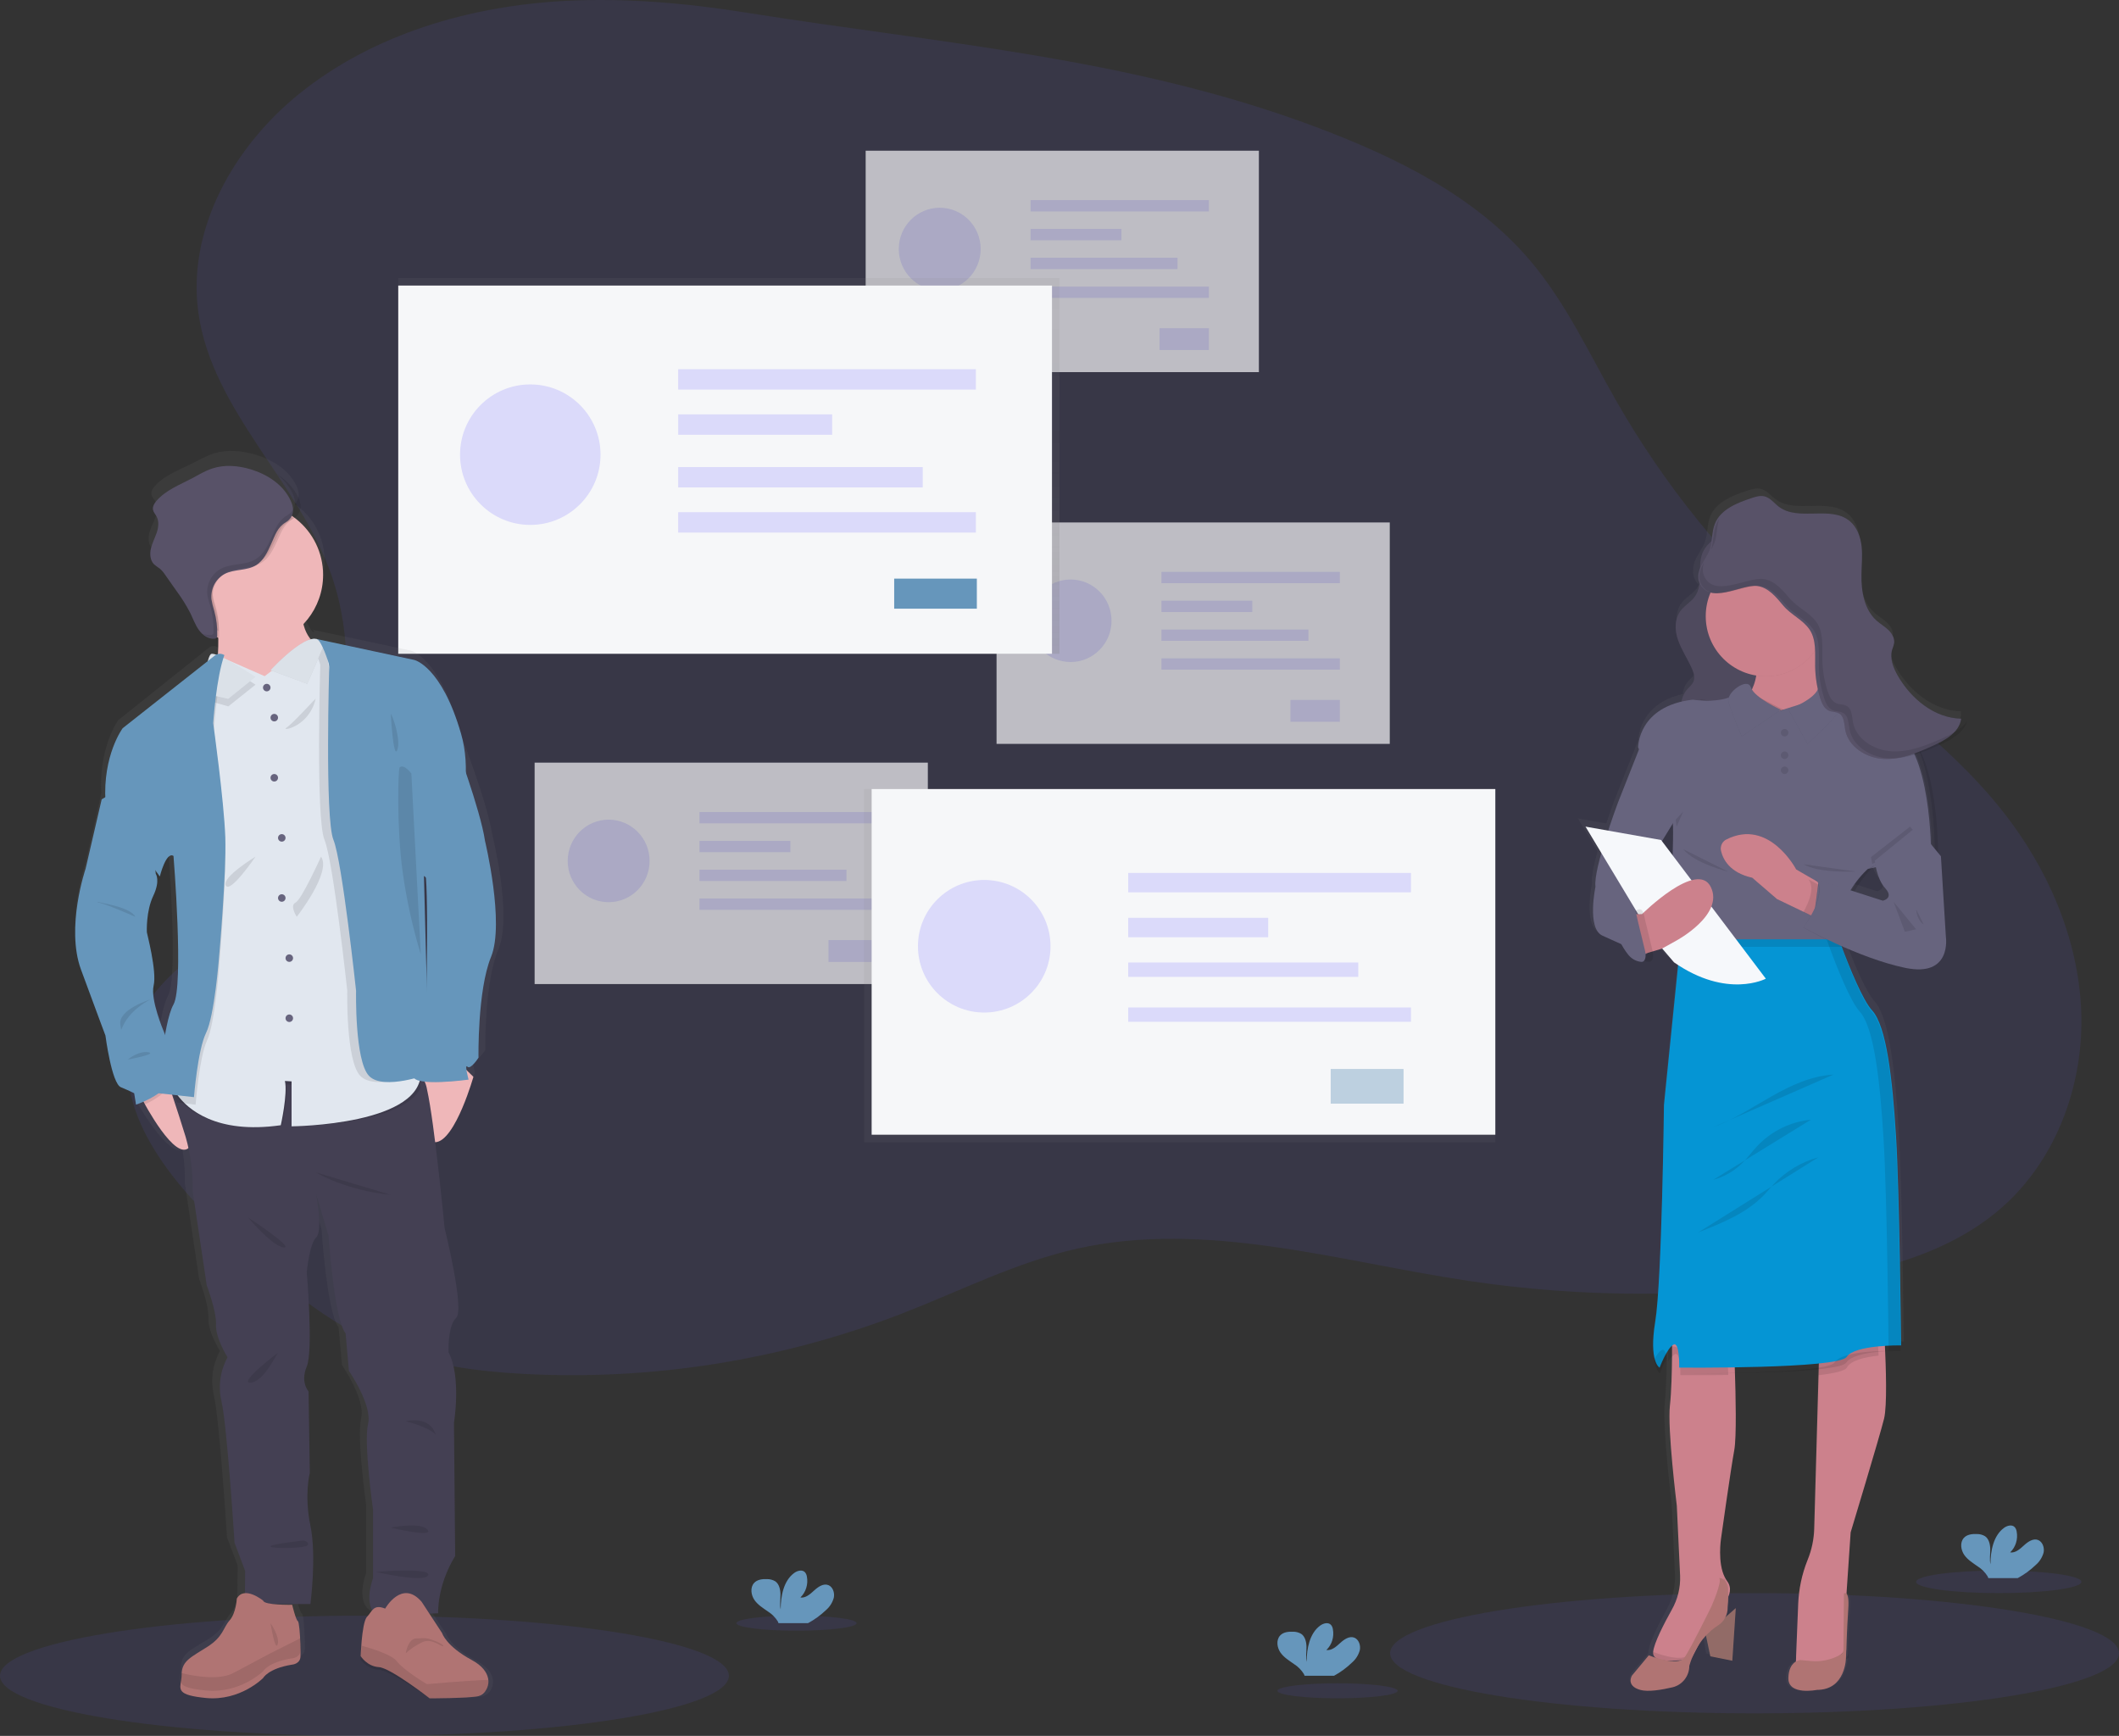 <?xml version="1.0" encoding="utf-8"?>
<svg width="282px" height="231px" viewBox="0 0 282 231" version="1.1" xmlns:xlink="http://www.w3.org/1999/xlink" xmlns="http://www.w3.org/2000/svg">
  <rect x="0" y="0" width="282" height="231" fill="#333333" stroke="none"/>
  <desc>Created with Lunacy</desc>
  <defs>
    <linearGradient x1="0.5" y1="1" x2="0.5" y2="0" id="gradient_1">
      <stop offset="0" stop-color="#808080" stop-opacity="0.251" />
      <stop offset="0.54" stop-color="#808080" stop-opacity="0.122" />
      <stop offset="1" stop-color="#808080" stop-opacity="0.102" />
    </linearGradient>
    <linearGradient x1="569.83" y1="551.49" x2="569.83" y2="380.82" id="gradient_2">
      <stop offset="0" stop-color="#808080" stop-opacity="0.251" />
      <stop offset="0.54" stop-color="#808080" stop-opacity="0.122" />
      <stop offset="1" stop-color="#808080" stop-opacity="0.102" />
    </linearGradient>
    <linearGradient x1="171.5" y1="319.2" x2="171.5" y2="319.02" id="gradient_3">
      <stop offset="0" stop-color="#808080" stop-opacity="0.251" />
      <stop offset="0.54" stop-color="#808080" stop-opacity="0.122" />
      <stop offset="1" stop-color="#808080" stop-opacity="0.102" />
    </linearGradient>
    <linearGradient x1="228.01" y1="853.75" x2="228.01" y2="250.26" id="gradient_4">
      <stop offset="0" stop-color="#808080" stop-opacity="0.251" />
      <stop offset="0.54" stop-color="#808080" stop-opacity="0.122" />
      <stop offset="1" stop-color="#808080" stop-opacity="0.102" />
    </linearGradient>
    <linearGradient x1="944.05" y1="849.94" x2="944.05" y2="268.42" id="gradient_5">
      <stop offset="0" stop-color="#808080" stop-opacity="0.251" />
      <stop offset="0.54" stop-color="#808080" stop-opacity="0.122" />
      <stop offset="1" stop-color="#808080" stop-opacity="0.102" />
    </linearGradient>
  </defs>
  <g id="undraw_analysis_4jis">
    <path d="M48.5 16C75.286 16 97 12.418 97 8C97 3.582 75.286 0 48.5 0C21.714 0 0 3.582 0 8C0 12.418 21.714 16 48.5 16Z" transform="translate(0 215)" id="Oval" fill="#6C63FF" fill-opacity="0.1" fill-rule="evenodd" stroke="none" />
    <path d="M48.5 16C75.286 16 97 12.418 97 8C97 3.582 75.286 0 48.5 0C21.714 0 0 3.582 0 8C0 12.418 21.714 16 48.5 16Z" transform="translate(185 212)" id="Oval" fill="#6C63FF" fill-opacity="0.1" fill-rule="evenodd" stroke="none" />
    <path d="M58.176 0.122C45.501 0.802 32.694 4.515 22.805 12.495C14.128 19.501 7.87 30.515 9.397 41.582C11.199 54.645 22.824 64.148 27.136 76.61C29.911 84.621 29.478 93.461 27.662 101.748C26.494 107.088 24.698 112.433 21.245 116.665C15.026 124.279 3.803 127.953 0.748 137.304C-2.575 147.472 5.798 157.445 13.665 164.677C19.945 170.448 26.522 176.191 34.435 179.354C40.221 181.669 46.501 182.501 52.725 182.832C69.914 183.736 87.098 180.983 103.149 174.755C110.84 171.763 118.279 167.97 126.328 166.166C143.48 162.321 161.129 167.865 178.512 170.462C193.414 172.681 208.558 172.726 223.472 170.594C232.857 169.252 242.553 166.829 249.621 160.497C256.785 154.069 260.367 144.119 259.97 134.478C259.573 124.837 255.518 115.555 249.544 107.986C241.829 98.209 231.187 91.254 221.929 82.922C212.502 74.434 204.483 64.495 198.172 53.48C194.535 47.126 191.441 40.383 186.729 34.789C179.38 26.07 168.722 20.885 158.073 16.88C133.506 7.653 108.024 5.774 82.409 1.697C74.405 0.418 66.285 -0.303 58.176 0.122Z" transform="translate(17 0)" id="Shape" fill="#6C63FF" fill-opacity="0.1" fill-rule="evenodd" stroke="none" />
    <g id="Group" transform="translate(71 20)" opacity="0.7">
      <path d="M0 0L52.33 0L52.33 29.465L0 29.465L0 0Z" transform="translate(0.148 81.486)" id="Rectangle-path" fill="#F6F7F9" fill-rule="evenodd" stroke="none" />
      <g id="Group" transform="translate(4.385 88.91)" opacity="0.2">
        <path d="M5.448 10.979C8.457 10.979 10.896 8.521 10.896 5.489C10.896 2.458 8.457 0 5.448 0C2.439 0 0 2.458 0 5.489C0 8.521 2.439 10.979 5.448 10.979Z" transform="translate(0.167 0.166)" id="Oval" fill="#6C63FF" fill-rule="evenodd" stroke="none" />
      </g>
      <g id="Group" transform="translate(21.923 87.806)" opacity="0.2">
        <path d="M0 0L23.737 0L23.737 1.505L0 1.505L0 0Z" transform="translate(0.167 0.254)" id="Rectangle-path" fill="#6C63FF" fill-rule="evenodd" stroke="none" />
      </g>
      <g id="Group" transform="translate(21.923 91.672)" opacity="0.2">
        <path d="M0 0L12.093 0L12.093 1.505L0 1.505L0 0Z" transform="translate(0.167 0.224)" id="Rectangle-path" fill="#6C63FF" fill-rule="evenodd" stroke="none" />
      </g>
      <g id="Group" transform="translate(21.923 95.537)" opacity="0.2">
        <path d="M0 0L19.558 0L19.558 1.505L0 1.505L0 0Z" transform="translate(0.167 0.193)" id="Rectangle-path" fill="#6C63FF" fill-rule="evenodd" stroke="none" />
      </g>
      <g id="Group" transform="translate(21.923 99.403)" opacity="0.2">
        <path d="M0 0L23.737 0L23.737 1.505L0 1.505L0 0Z" transform="translate(0.167 0.163)" id="Rectangle-path" fill="#6C63FF" fill-rule="evenodd" stroke="none" />
      </g>
      <g id="Group" transform="translate(39.188 104.925)" opacity="0.2">
        <path d="M0 0L6.569 0L6.569 2.908L0 2.908L0 0Z" transform="translate(0.074 0.177)" id="Rectangle-path" fill="#6C63FF" fill-rule="evenodd" stroke="none" />
      </g>
      <path d="M0 0L52.33 0L52.33 29.465L0 29.465L0 0Z" transform="translate(44.205 0.055)" id="Rectangle-path" fill="#F6F7F9" fill-rule="evenodd" stroke="none" />
      <g id="Group" transform="translate(48.505 7.455)" opacity="0.2">
        <path d="M5.448 10.979C8.457 10.979 10.896 8.521 10.896 5.489C10.896 2.458 8.457 0 5.448 0C2.439 0 0 2.458 0 5.489C0 8.521 2.439 10.979 5.448 10.979Z" transform="translate(0.107 0.191)" id="Oval" fill="#6C63FF" fill-rule="evenodd" stroke="none" />
      </g>
      <g id="Group" transform="translate(66.043 6.627)" opacity="0.2">
        <path d="M0 0L23.737 0L23.737 1.505L0 1.505L0 0Z" transform="translate(0.107 0.003)" id="Rectangle-path" fill="#6C63FF" fill-rule="evenodd" stroke="none" />
      </g>
      <g id="Group" transform="translate(66.043 10.216)" opacity="0.2">
        <path d="M0 0L12.093 0L12.093 1.505L0 1.505L0 0Z" transform="translate(0.107 0.249)" id="Rectangle-path" fill="#6C63FF" fill-rule="evenodd" stroke="none" />
      </g>
      <g id="Group" transform="translate(66.043 14.082)" opacity="0.2">
        <path d="M0 0L19.558 0L19.558 1.505L0 1.505L0 0Z" transform="translate(0.107 0.218)" id="Rectangle-path" fill="#6C63FF" fill-rule="evenodd" stroke="none" />
      </g>
      <g id="Group" transform="translate(66.043 17.948)" opacity="0.2">
        <path d="M0 0L23.737 0L23.737 1.505L0 1.505L0 0Z" transform="translate(0.107 0.191)" id="Rectangle-path" fill="#6C63FF" fill-rule="evenodd" stroke="none" />
      </g>
      <g id="Group" transform="translate(83.308 23.47)" opacity="0.2">
        <path d="M0 0L6.569 0L6.569 2.908L0 2.908L0 0Z" transform="translate(0.011 0.202)" id="Rectangle-path" fill="#6C63FF" fill-rule="evenodd" stroke="none" />
      </g>
      <path d="M0 0L52.33 0L52.33 29.465L0 29.465L0 0Z" transform="translate(61.623 49.525)" id="Rectangle-path" fill="#F6F7F9" fill-rule="evenodd" stroke="none" />
      <g id="Group" transform="translate(65.769 56.881)" opacity="0.2">
        <path d="M5.448 10.979C8.457 10.979 10.896 8.521 10.896 5.489C10.896 2.458 8.457 0 5.448 0C2.439 0 0 2.458 0 5.489C0 8.521 2.439 10.979 5.448 10.979Z" transform="translate(0.258 0.237)" id="Oval" fill="#6C63FF" fill-rule="evenodd" stroke="none" />
      </g>
      <g id="Group" transform="translate(83.308 56.052)" opacity="0.2">
        <path d="M0 0L23.737 0L23.737 1.505L0 1.505L0 0Z" transform="translate(0.26 0.05)" id="Rectangle-path" fill="#6C63FF" fill-rule="evenodd" stroke="none" />
      </g>
      <g id="Group" transform="translate(83.308 59.918)" opacity="0.2">
        <path d="M0 0L12.093 0L12.093 1.505L0 1.505L0 0Z" transform="translate(0.26 0.019)" id="Rectangle-path" fill="#6C63FF" fill-rule="evenodd" stroke="none" />
      </g>
      <g id="Group" transform="translate(83.308 63.507)" opacity="0.2">
        <path d="M0 0L19.558 0L19.558 1.505L0 1.505L0 0Z" transform="translate(0.26 0.265)" id="Rectangle-path" fill="#6C63FF" fill-rule="evenodd" stroke="none" />
      </g>
      <g id="Group" transform="translate(83.308 67.373)" opacity="0.2">
        <path d="M0 0L23.737 0L23.737 1.505L0 1.505L0 0Z" transform="translate(0.26 0.235)" id="Rectangle-path" fill="#6C63FF" fill-rule="evenodd" stroke="none" />
      </g>
      <g id="Group" transform="translate(100.572 72.896)" opacity="0.2">
        <path d="M0 0L6.569 0L6.569 2.908L0 2.908L0 0Z" transform="translate(0.164 0.249)" id="Rectangle-path" fill="#6C63FF" fill-rule="evenodd" stroke="none" />
      </g>
    </g>
    <path d="M0 0L88 0L88 50L0 50L0 0Z" transform="translate(53 37)" id="Rectangle-path" fill="url(#gradient_1)" fill-rule="evenodd" stroke="none" />
    <path d="M0 0L87 0L87 49L0 49L0 0Z" transform="translate(53 38)" id="Rectangle-path" fill="#F6F7F9" fill-rule="evenodd" stroke="none" />
    <g id="Group" transform="translate(61 51)" opacity="0.2">
      <path d="M9.347 18.694C14.509 18.694 18.694 14.509 18.694 9.347C18.694 4.185 14.509 0 9.347 0C4.185 0 0 4.185 0 9.347C0 14.509 4.185 18.694 9.347 18.694Z" transform="translate(0.224 0.156)" id="Oval" fill="#6C63FF" fill-rule="evenodd" stroke="none" />
    </g>
    <g id="Group" transform="translate(90 49)" opacity="0.2">
      <path d="M0 0L39.619 0L39.619 2.709L0 2.709L0 0Z" transform="translate(0.254 0.132)" id="Rectangle-path" fill="#6C63FF" fill-rule="evenodd" stroke="none" />
    </g>
    <g id="Group" transform="translate(90 55)" opacity="0.2">
      <path d="M0 0L20.485 0L20.485 2.709L0 2.709L0 0Z" transform="translate(0.258 0.144)" id="Rectangle-path" fill="#6C63FF" fill-rule="evenodd" stroke="none" />
    </g>
    <g id="Group" transform="translate(90 62)" opacity="0.2">
      <path d="M0 0L32.541 0L32.541 2.709L0 2.709L0 0Z" transform="translate(0.253 0.153)" id="Rectangle-path" fill="#6C63FF" fill-rule="evenodd" stroke="none" />
    </g>
    <g id="Group" transform="translate(90 68)" opacity="0.2">
      <path d="M0 0L39.619 0L39.619 2.709L0 2.709L0 0Z" transform="translate(0.254 0.162)" id="Rectangle-path" fill="#6C63FF" fill-rule="evenodd" stroke="none" />
    </g>
    <path d="M0 0L11 0L11 4L0 4L0 0Z" transform="translate(119 77)" id="Rectangle-path" fill="#6696BB" fill-rule="evenodd" stroke="none" />
    <path d="M0 0L84 0L84 47L0 47L0 0Z" transform="translate(115 105)" id="Rectangle-path" fill="url(#gradient_2)" fill-rule="evenodd" stroke="none" />
    <path d="M0 0L83 0L83 46L0 46L0 0Z" transform="translate(116 105)" id="Rectangle-path" fill="#F6F7F9" fill-rule="evenodd" stroke="none" />
    <g id="Group" transform="translate(122 117)" opacity="0.2">
      <path d="M8.82 17.64C13.691 17.64 17.64 13.691 17.64 8.82C17.64 3.949 13.691 0 8.82 0C3.949 0 0 3.949 0 8.82C0 13.691 3.949 17.64 8.82 17.64Z" transform="translate(0.163 0.101)" id="Oval" fill="#6C63FF" fill-rule="evenodd" stroke="none" />
    </g>
    <g id="Group" transform="translate(150 116)" opacity="0.2">
      <path d="M0 0L37.623 0L37.623 2.577L0 2.577L0 0Z" transform="translate(0.149 0.165)" id="Rectangle-path" fill="#6C63FF" fill-rule="evenodd" stroke="none" />
    </g>
    <g id="Group" transform="translate(150 122)" opacity="0.2">
      <path d="M0 0L18.625 0L18.625 2.577L0 2.577L0 0Z" transform="translate(0.145 0.141)" id="Rectangle-path" fill="#6C63FF" fill-rule="evenodd" stroke="none" />
    </g>
    <g id="Group" transform="translate(150 128)" opacity="0.2">
      <path d="M0 0L30.611 0L30.611 1.909L0 1.909L0 0Z" transform="translate(0.147 0.084)" id="Rectangle-path" fill="#6C63FF" fill-rule="evenodd" stroke="none" />
    </g>
    <g id="Group" transform="translate(150 134)" opacity="0.2">
      <path d="M0 0L37.623 0L37.623 1.909L0 1.909L0 0Z" transform="translate(0.149 0.064)" id="Rectangle-path" fill="#6C63FF" fill-rule="evenodd" stroke="none" />
    </g>
    <g id="Group" transform="translate(177.092 142.253)" opacity="0.5">
      <path d="M0 0L9.695 0L9.695 4.614L0 4.614L0 0Z" id="Rectangle-path" fill="#6696BB" fill-opacity="0.79" fill-rule="evenodd" stroke="none" />
    </g>
    <g id="Group" transform="translate(22 79)" opacity="0.1">
      <path d="M0 0.004L0.185 0.044C0.131 0.007 0.065 -0.008 0 0.004Z" transform="translate(0.215 0.226)" id="Shape" fill="url(#gradient_3)" fill-rule="evenodd" stroke="none" />
    </g>
    <path d="M55.469 50.868C54.86 46.787 51.144 37.264 51.144 37.264L51.144 37.264C51.078 36.989 51.006 36.698 50.924 36.417C48.285 27.371 44.636 26.57 44.636 26.57L31.561 23.79C31.669 23.857 31.763 23.945 31.837 24.048L31.63 24.081C31.03 23.375 30.634 22.519 30.483 21.606C30.459 21.471 30.436 21.331 30.42 21.188C32.321 19.34 33.329 16.763 33.186 14.119C33.042 11.475 31.76 9.022 29.67 7.391C29.535 7.284 29.394 7.182 29.251 7.08C29.869 6.428 29.888 5.518 29.427 4.605C28.396 2.467 26.158 1.117 23.854 0.46C22.095 -0.044 20.187 -0.206 18.445 0.344C17.45 0.658 16.546 1.188 15.614 1.653C13.877 2.52 11.964 3.205 10.652 4.627C10.346 4.959 10.068 5.383 10.156 5.82C10.225 6.148 10.481 6.398 10.649 6.69C11.022 7.339 10.925 8.156 10.674 8.862C10.423 9.569 10.043 10.238 9.864 10.953C9.685 11.668 9.756 12.532 10.302 13.049C10.567 13.256 10.843 13.449 11.129 13.626C11.429 13.879 11.691 14.173 11.909 14.498L13.458 16.586C14.182 17.511 14.827 18.495 15.388 19.526C15.771 20.283 16.072 21.094 16.587 21.771C16.739 21.972 16.912 22.156 17.103 22.321C17.053 22.302 17.001 22.285 16.951 22.263C17.412 22.712 18.038 22.951 18.682 22.926L18.759 22.926C18.878 22.924 18.991 22.878 19.076 22.797L19.076 23.072C19.104 24.076 19.101 25.143 19.03 26.144L18.908 26.084C18.542 25.9 18.101 25.946 17.781 26.202L5.737 35.829C5.737 35.829 3.121 39.404 3.485 45.566L1.376 54.813C1.376 54.813 -1.262 62.66 0.767 68.263C2.796 73.866 3.973 77.064 3.973 77.064C3.973 77.064 4.783 83.429 6.002 83.941C7.22 84.452 7.747 84.744 7.747 84.744L7.989 86.265L7.989 86.265C7.989 86.265 8.069 86.411 8.213 86.664C9.1 88.201 12.383 93.631 14.294 93.053C14.532 94.527 14.637 96.019 14.605 97.512L16.491 110.164C16.491 110.164 17.808 113.605 17.728 115.407C17.648 117.208 19.269 119.772 19.269 119.772C18.285 121.568 17.997 123.661 18.459 125.655C19.231 129.019 20.204 144.549 20.204 144.549L21.623 148.311L21.582 152.712C21.465 153.427 21.165 154.1 20.711 154.665C19.796 155.655 19.857 156.799 17.679 158.15C15.501 159.501 14.095 160.009 14.095 161.811C14.093 162.06 14.071 162.308 14.029 162.554C13.825 163.871 13.431 164.581 17.475 164.966C22.222 165.414 25.386 162.323 25.386 162.323C25.386 162.323 26.084 161.06 29.372 160.551C29.372 160.551 30.494 160.491 30.558 159.498C30.58 159.157 30.574 158.502 30.544 157.781C30.492 156.406 30.359 154.805 30.186 154.726C29.968 154.629 29.582 153.246 29.45 152.745L30.365 152.745C30.365 152.745 31.216 146.38 30.365 142.255C29.513 138.129 30.285 135.211 30.285 135.211L30.122 124.324C30.122 124.324 28.973 123.161 29.874 121.043C30.776 118.925 29.874 108.434 29.874 108.434C29.874 108.434 30.202 104.672 31.134 103.791C32.066 102.911 31.181 98.276 31.134 98.034L32.788 103.591C32.788 103.591 33.518 114.639 35.062 116.642L35.509 121.642C35.509 121.642 38.673 126.247 38.064 128.73C37.455 131.214 38.715 140.178 38.715 140.178L38.715 149.346C38.715 149.346 37.292 153.029 39.282 154.349L40.14 154.316C39.847 154.591 39.638 154.973 39.313 155.311C38.932 155.702 38.717 157.187 38.596 158.464C38.494 159.545 38.461 160.474 38.461 160.474C38.461 160.474 39.313 161.825 40.895 161.915C42.477 162.006 47.712 166 47.712 166C47.712 166 52.889 166 54.226 165.725L54.306 165.706C54.735 165.569 55.096 165.274 55.315 164.881C55.585 164.425 55.672 163.885 55.56 163.368C55.392 162.578 54.766 161.717 53.374 160.978C49.904 159.148 49.388 157.438 49.388 157.438L47.114 154.038L47.439 154.038C47.439 154.038 47.238 150.435 49.711 146.391L49.551 128.579C49.551 128.579 50.562 122.454 48.82 119.131C48.82 119.131 48.677 115.608 49.843 114.527C51.009 113.446 48.291 102.518 48.291 102.518C48.291 102.518 47.74 96.654 47.067 91.301L47.067 91.301C49.804 93.892 52.647 84.56 53.132 82.901L53.203 82.901C53.203 82.901 53.19 82.857 53.17 82.78C53.151 82.703 53.203 82.662 53.203 82.662L53.203 82.662C53.203 82.648 52.597 80.503 53.041 80.94C53.484 81.377 54.584 79.741 54.584 79.741C54.584 79.741 54.422 70.812 56.329 66.313C58.237 61.813 55.469 50.868 55.469 50.868ZM47.312 56.548L47.326 56.523C47.602 61.975 47.271 73.607 47.271 73.607C47.271 73.607 46.896 75.098 46.494 76.853L46.204 65.801L46.204 65.801L45.929 55.393L47.312 56.548ZM12.378 52.791C12.378 52.791 13.756 70.004 12.378 72.485C11.984 73.192 11.656 74.449 11.383 75.887C10.928 74.694 9.963 71.891 10.308 70.406C10.754 68.48 9.414 63.438 9.414 63.32C9.414 63.202 9.293 60.517 10.266 58.454C11.239 56.392 10.592 55.511 10.592 55.511C10.592 55.511 11.405 52.15 12.378 52.791Z" transform="translate(10 60)" id="Shape" fill="url(#gradient_4)" stroke="none" />
    <path d="M6.796 8.282C5.678 13.389 1.221 5.664 0.206 3.812L0 3.428L0.483 1.08L3.038 0C3.442 0.219 3.824 0.478 4.18 0.773C5.586 1.903 7.66 4.326 6.796 8.282Z" transform="translate(19 143)" id="Shape" fill="#EFB7B9" fill-rule="evenodd" stroke="none" />
    <path d="M8 1.301L7.969 1.415C7.969 1.449 7.944 1.489 7.93 1.539C7.454 3.128 4.623 12.045 1.89 9.568C-1.1 6.85 0.353 0.609 0.353 0.609L0.381 0.609L6.673 0L7.919 1.213L7.919 1.213L8 1.301Z" transform="translate(55 142)" id="Shape" fill="#EFB7B9" fill-rule="evenodd" stroke="none" />
    <path d="M38.416 46.334L38.575 64.068C36.115 68.096 36.313 71.683 36.313 71.683L28.204 72C26.224 70.687 27.645 67.02 27.645 67.02L27.645 57.891C27.645 57.891 26.378 48.968 26.982 46.485C27.586 44.002 24.437 39.431 24.437 39.431L23.995 34.451C22.457 32.459 21.73 21.456 21.73 21.456L20.078 15.938C20.12 16.178 20.978 20.816 20.078 21.669C19.177 22.521 18.825 26.293 18.825 26.293C18.825 26.293 19.714 36.735 18.825 38.846C17.936 40.956 19.065 42.157 19.065 42.157L19.23 52.996C19.23 52.996 18.461 55.907 19.309 60.012C20.156 64.118 19.309 70.455 19.309 70.455L10.584 70.455L10.623 66.041L9.211 62.294C9.211 62.294 8.241 46.83 7.475 43.484C7.014 41.499 7.3 39.416 8.28 37.624C8.28 37.624 6.666 35.072 6.748 33.278C6.829 31.485 5.514 28.058 5.514 28.058L3.635 15.464C3.688 13.041 3.375 10.623 2.707 8.291C1.613 4.704 0 0 0 0L1.823 0.16L11.029 0.968C11.029 0.968 33.399 -0.516 34.409 0.717C34.621 1.12 34.765 1.554 34.834 2.003C35.838 6.459 37.166 20.408 37.166 20.408C37.166 20.408 39.873 31.289 38.71 32.365C37.546 33.441 37.692 36.948 37.692 36.948C39.425 40.236 38.416 46.334 38.416 46.334Z" transform="translate(22 143)" id="Shape" fill="#444053" fill-rule="evenodd" stroke="none" />
    <path d="M15.988 8.467C15.925 9.46 14.846 9.522 14.846 9.522C11.688 10.032 11.019 11.298 11.019 11.298C11.019 11.298 7.978 14.394 3.422 13.958C-0.461 13.575 -0.086 12.847 0.113 11.543C0.153 11.297 0.174 11.048 0.176 10.799C0.176 8.994 1.525 8.48 3.627 7.128C5.73 5.776 5.673 4.63 6.55 3.639C7.427 2.648 7.516 0.724 7.516 0.724C8.509 -1.053 11.025 1.001 11.025 1.001C11.141 1.631 14.884 1.556 14.884 1.556C14.884 1.556 15.38 3.603 15.634 3.722C15.801 3.802 15.928 5.407 15.979 6.776C16.004 7.47 16.006 8.128 15.988 8.467Z" transform="translate(24 212)" id="Shape" fill="#B07473" fill-rule="evenodd" stroke="none" />
    <path d="M15.988 1.665C15.926 2.623 14.846 2.682 14.846 2.682C11.689 3.175 11.02 4.395 11.02 4.395C11.02 4.395 7.978 7.38 3.422 6.959C-0.461 6.59 -0.086 5.889 0.113 4.631C1.849 5.059 5.168 5.653 7.106 4.609C9.805 3.159 11.729 2.144 11.729 2.144L15.975 0C16.004 0.704 16.007 1.338 15.988 1.665Z" transform="translate(24 218)" id="Shape" fill="#000000" fill-opacity="0.1" fill-rule="evenodd" stroke="none" />
    <path d="M16.712 12.857C16.498 13.258 16.139 13.56 15.709 13.7C15.684 13.709 15.658 13.715 15.631 13.719C14.303 14 9.173 14 9.173 14C9.173 14 3.974 9.941 2.414 9.848C0.855 9.756 0 8.388 0 8.388C0 8.388 0.031 7.445 0.131 6.35C0.253 5.056 0.468 3.543 0.844 3.156C1.54 2.426 1.679 1.424 3.258 2.061C3.258 2.061 5.486 -1.9 8.115 1.16L10.833 5.317C10.833 5.317 11.345 7.049 14.787 8.905C16.166 9.649 16.787 10.525 16.951 11.325C17.064 11.848 16.979 12.395 16.712 12.857Z" transform="translate(48 212)" id="Shape" fill="#B07473" fill-rule="evenodd" stroke="none" />
    <path d="M16.711 5.955C16.405 6.193 16.062 6.45 15.709 6.725C15.683 6.734 15.657 6.74 15.63 6.743C14.302 7 9.173 7 9.173 7C9.173 7 3.974 3.285 2.414 3.201C0.855 3.116 0 1.865 0 1.865C0 1.865 0.031 1.002 0.131 0C1.727 0.442 4.149 1.22 4.798 2.055C5.792 3.339 8.814 5.114 8.814 5.114C8.814 5.114 14.447 4.616 16.951 4.547C17.065 5.027 16.979 5.53 16.711 5.955Z" transform="translate(48 219)" id="Shape" fill="#000000" fill-opacity="0.1" fill-rule="evenodd" stroke="none" />
    <path d="M15 9.283L7.591 17C7.591 17 -1.384 16.348 0.184 13.734C0.981 12.406 1.107 9.625 1.037 7.198C0.97 4.861 0.726 2.872 0.726 2.872C0.726 2.872 13.313 -3.303 12.349 2.456C12.144 3.541 12.132 4.654 12.312 5.743C12.86 8.653 15 9.283 15 9.283Z" transform="translate(28 77)" id="Shape" fill="#EFB7B9" fill-rule="evenodd" stroke="none" />
    <path d="M11.946 2.324C11.735 3.352 11.723 4.404 11.909 5.436C10.122 7.079 7.683 8.003 5.139 8C3.379 8 1.497 6.704 0.083 5.939C0.014 3.727 0 2.718 0 2.718C0 2.718 12.937 -3.126 11.946 2.324Z" transform="translate(29 77)" id="Shape" fill="#000000" fill-opacity="0.1" fill-rule="evenodd" stroke="none" />
    <path d="M19 9.496C19.002 13.929 15.937 17.773 11.616 18.761C7.294 19.748 2.865 17.615 0.941 13.621C-0.982 9.628 0.112 4.835 3.578 2.072C7.044 -0.692 11.961 -0.69 15.425 2.074C17.684 3.876 18.999 6.608 19 9.496Z" transform="translate(24 67)" id="Shape" fill="#EFB7B9" fill-rule="evenodd" stroke="none" />
    <path d="M33 1.713C30.706 6.787 15.949 6.892 15.949 6.892L15.949 1.362L15.055 1.308C15.441 2.891 14.503 6.754 14.503 6.754C2.84 8.293 0 2.114 0 2.114L0.403 0L9.49 0.752C9.49 0.752 31.573 -0.628 32.569 0.518C32.783 0.892 32.928 1.296 33 1.713L33 1.713Z" transform="translate(23 143)" id="Shape" fill="#000000" fill-opacity="0.1" fill-rule="evenodd" stroke="none" />
    <path d="M15.803 64.886L15.803 58.903L14.917 58.847C15.3 60.559 14.37 64.737 14.37 64.737C5.675 65.98 1.925 62.517 0.604 60.714C0.368 60.404 0.166 60.069 0 59.716L3.525 39.578L4.346 9.942L5.618 4.744L5.913 2.247L5.913 2.219L5.943 2.233L6.84 2.624L12.223 4.982L18.369 0.302L18.459 0.233L18.762 0L19.268 0.413L20.524 1.434L24.555 27.827C24.555 27.827 31.546 48.15 32.842 56.353C32.894 56.681 32.938 56.986 32.971 57.272C33.821 64.748 15.803 64.886 15.803 64.886Z" transform="translate(23 85)" id="Shape" fill="#E1E7EF" fill-rule="evenodd" stroke="none" />
    <path d="M0.5 1C0.776 1 1 0.776 1 0.5C1 0.224 0.776 0 0.5 0C0.224 0 0 0.224 0 0.5C0 0.776 0.224 1 0.5 1Z" transform="translate(35 91)" id="Oval" fill="#67647E" fill-rule="evenodd" stroke="none" />
    <path d="M0.5 1C0.776 1 1 0.776 1 0.5C1 0.224 0.776 0 0.5 0C0.224 0 0 0.224 0 0.5C0 0.776 0.224 1 0.5 1Z" transform="translate(36 95)" id="Oval" fill="#67647E" fill-rule="evenodd" stroke="none" />
    <path d="M0.5 1C0.776 1 1 0.776 1 0.5C1 0.224 0.776 0 0.5 0C0.224 0 0 0.224 0 0.5C0 0.776 0.224 1 0.5 1Z" transform="translate(36 103)" id="Oval" fill="#67647E" fill-rule="evenodd" stroke="none" />
    <path d="M0.5 1C0.776 1 1 0.776 1 0.5C1 0.224 0.776 0 0.5 0C0.224 0 0 0.224 0 0.5C0 0.776 0.224 1 0.5 1Z" transform="translate(37 111)" id="Oval" fill="#67647E" fill-rule="evenodd" stroke="none" />
    <path d="M0.5 1C0.776 1 1 0.776 1 0.5C1 0.224 0.776 0 0.5 0C0.224 0 0 0.224 0 0.5C0 0.776 0.224 1 0.5 1Z" transform="translate(37 119)" id="Oval" fill="#67647E" fill-rule="evenodd" stroke="none" />
    <path d="M0.5 1C0.776 1 1 0.776 1 0.5C1 0.224 0.776 0 0.5 0C0.224 0 0 0.224 0 0.5C0 0.776 0.224 1 0.5 1Z" transform="translate(38 127)" id="Oval" fill="#67647E" fill-rule="evenodd" stroke="none" />
    <path d="M0.5 1C0.776 1 1 0.776 1 0.5C1 0.224 0.776 0 0.5 0C0.224 0 0 0.224 0 0.5C0 0.776 0.224 1 0.5 1Z" transform="translate(38 135)" id="Oval" fill="#67647E" fill-rule="evenodd" stroke="none" />
    <path d="M6.182 40.465C6.182 40.465 5.609 48.196 4.559 50.443C3.509 52.69 3.033 59 3.033 59L0.598 58.722C0.364 58.411 0.164 58.076 0 57.721L3.488 37.534L4.299 7.825L5.557 2.614L5.849 0.111C5.859 0.104 5.87 0.099 5.882 0.097C6.159 -0.037 6.481 -0.032 6.753 0.111L6.872 0.172C6.837 0.275 6.802 0.381 6.769 0.489C5.817 3.562 5.46 9.23 5.46 9.23C5.46 9.23 6.829 19.594 6.983 24.416C7.137 29.239 6.182 40.465 6.182 40.465Z" transform="translate(23 88)" id="Shape" fill="#000000" fill-opacity="0.1" fill-rule="evenodd" stroke="none" />
    <path d="M4 0.811C3.976 0.876 3.948 0.938 3.916 0.999C3.053 2.657 0.863 3.712 0.197 4L0 3.597L0.462 1.133L2.908 0C3.294 0.23 3.66 0.501 4 0.811L4 0.811Z" transform="translate(19 143)" id="Shape" fill="#000000" fill-opacity="0.1" fill-rule="evenodd" stroke="none" />
    <path d="M5.875 0L3.533 1.367L1.393 10.598C1.393 10.598 -1.279 18.431 0.778 24.025C2.836 29.618 4.034 32.808 4.034 32.808C4.034 32.808 4.856 39.17 6.088 39.682C7.32 40.194 7.858 40.481 7.858 40.481L8.103 42C8.103 42 11.449 40.894 12.633 38.957C13.816 37.021 11.762 32.177 11.762 32.177C11.762 32.177 9.995 28.061 10.447 26.144C10.9 24.227 9.542 19.189 9.542 19.07C9.542 18.952 9.42 16.271 10.396 14.213C11.372 12.155 10.726 11.278 10.726 11.278L10.109 5.402L5.875 0Z" transform="translate(10 105)" id="Shape" fill="#6696BB" fill-rule="evenodd" stroke="none" />
    <path d="M15 57.9C15 57.9 8.895 60.179 6.953 58.177C5.01 56.175 5.215 46.84 5.215 46.84C5.215 46.84 3.356 29.583 2.18 26.749C1.005 23.915 1.621 3.459 1.621 3.459C1.621 3.459 0.826 0.818 0.146 0.119C0.103 0.073 0.054 0.033 0 0L0.238 0.05L1.078 0.229L2.362 1.247L6.488 27.554C6.488 27.554 13.643 47.81 14.969 55.987L15 57.9Z" transform="translate(41 85)" id="Shape" fill="#000000" fill-opacity="0.1" fill-rule="evenodd" stroke="none" />
    <path d="M7 1.666L6.936 1.666C6.234 1.767 0.023 2.607 0 1.162C0 0.994 0.009 0.826 0.026 0.66L5.779 0L6.918 1.314L6.918 1.314C6.939 1.4 6.956 1.474 6.972 1.531L7 1.666Z" transform="translate(55 142)" id="Shape" fill="#000000" fill-opacity="0.1" fill-rule="evenodd" stroke="none" />
    <path d="M1.111 0L5.402 2.302C5.402 2.302 8.961 11.818 9.545 15.901C9.545 15.901 12.186 26.833 10.352 31.328C8.517 35.823 8.681 44.75 8.681 44.75C8.681 44.75 7.632 46.389 7.204 45.949C6.777 45.509 7.36 47.669 7.36 47.669C7.36 47.669 0.035 48.672 0.001 47.187C-0.034 45.703 1.682 38.623 1.682 38.623C1.682 38.623 2.147 21.778 1.485 19.139C0.824 16.499 1.111 0 1.111 0Z" transform="translate(55 96)" id="Shape" fill="#6696BB" fill-rule="evenodd" stroke="none" />
    <path d="M3.721 0C3.721 0 1.141 5.735 0.324 6.114C-0.492 6.492 0.491 8 0.491 8C0.491 8 5.172 2.038 3.721 0Z" transform="translate(39 114)" id="Shape" fill="#000000" fill-opacity="0.1" fill-rule="evenodd" stroke="none" />
    <path d="M4 0.004C4.028 -0.128 0.939 3.322 0.115 3.836C-0.708 4.35 3.119 3.808 4 0.004Z" transform="translate(38 93)" id="Shape" fill="#000000" fill-opacity="0.1" fill-rule="evenodd" stroke="none" />
    <path d="M4 0C4 0 -0.542 2.757 0.054 3.844C0.649 4.93 4 0 4 0Z" transform="translate(30 114)" id="Shape" fill="#000000" fill-opacity="0.1" fill-rule="evenodd" stroke="none" />
    <path d="M0 0C0 0 3.907 2.396 10 3L0 0Z" transform="translate(42 156)" id="Shape" fill="#000000" fill-opacity="0.1" fill-rule="evenodd" stroke="none" />
    <path d="M0 0C0 0 3.276 3.893 4.77 3.998C6.264 4.103 0 0 0 0Z" transform="translate(33 162)" id="Shape" fill="#000000" fill-opacity="0.1" fill-rule="evenodd" stroke="none" />
    <path d="M4 0C3.852 0.076 2.121 3.882 0.354 3.998C-1.412 4.114 4 0 4 0Z" transform="translate(33 180)" id="Shape" fill="#000000" fill-opacity="0.1" fill-rule="evenodd" stroke="none" />
    <path d="M0 0.125C0 0.125 3.273 -0.724 4 2C4 2 3.781 1.148 0 0.125Z" transform="translate(54 189)" id="Shape" fill="#000000" fill-opacity="0.1" fill-rule="evenodd" stroke="none" />
    <path d="M0 0.284C0 0.284 4.05 -0.52 4.912 0.578C5.774 1.676 0 0.284 0 0.284Z" transform="translate(52 203)" id="Shape" fill="#000000" fill-opacity="0.1" fill-rule="evenodd" stroke="none" />
    <path d="M4.328 1.75445e-14C4.328 0.022 -0.173 0.491 0.005 0.802C0.184 1.114 4.804 1.069 4.968 0.579C5.032 0.456 4.999 0.323 4.878 0.214C4.757 0.104 4.558 0.027 4.328 0L4.328 1.75445e-14Z" transform="translate(36 205)" id="Shape" fill="#000000" fill-opacity="0.1" fill-rule="evenodd" stroke="none" />
    <path d="M0 0.177C0 0.177 7.447 -0.437 6.979 0.622C6.511 1.681 0 0.177 0 0.177Z" transform="translate(50 209)" id="Shape" fill="#000000" fill-opacity="0.1" fill-rule="evenodd" stroke="none" />
    <path d="M0 0C0.038 0.104 4.408 0.666 5 2C5 2 0.705 0.104 0.038 0.104" transform="translate(13 120)" id="Shape" fill="#000000" fill-opacity="0.1" fill-rule="evenodd" stroke="none" />
    <path d="M4 0C4 0 -0.287 1.325 0.015 3.333C0.318 5.342 -0.418 2.396 4 0Z" transform="translate(16 133)" id="Shape" fill="#000000" fill-opacity="0.1" fill-rule="evenodd" stroke="none" />
    <path d="M0 1C0 1 1.4 -0.192 2.732 0.027C4.064 0.246 0 1 0 1Z" transform="translate(17 140)" id="Shape" fill="#000000" fill-opacity="0.1" fill-rule="evenodd" stroke="none" />
    <path d="M14.989 1.97C14.851 2.099 14.697 2.211 14.53 2.303C13.393 2.943 13.089 3.916 12.544 5.064C12.046 6.104 11.496 7.214 10.486 7.794C9.187 8.555 7.472 8.275 6.12 8.942C4.894 9.566 4.179 10.85 4.311 12.189C4.399 12.694 4.528 13.191 4.698 13.675C5.003 14.724 5.142 15.811 5.11 16.901C5.114 16.934 5.114 16.967 5.11 17C1.949 15.467 -0.035 12.316 0 8.883C0.035 5.45 2.083 2.338 5.275 0.866C8.466 -0.605 12.242 -0.178 15 1.967L14.989 1.97Z" transform="translate(24 67)" id="Shape" fill="#000000" fill-opacity="0.1" fill-rule="evenodd" stroke="none" />
    <path d="M18.685 4.631C17.705 2.487 15.576 1.133 13.385 0.46C11.713 -0.043 9.899 -0.207 8.24 0.346C7.294 0.66 6.431 1.18 5.547 1.658C3.894 2.529 2.074 3.215 0.832 4.645C0.544 4.975 0.276 5.404 0.362 5.843C0.426 6.171 0.672 6.421 0.829 6.713C1.185 7.364 1.097 8.184 0.853 8.893C0.61 9.602 0.255 10.264 0.084 10.992C-0.087 11.721 -0.02 12.575 0.498 13.095C0.749 13.301 1.009 13.494 1.278 13.673C1.561 13.929 1.81 14.224 2.018 14.549L3.49 16.642C4.182 17.572 4.799 18.559 5.333 19.595C5.702 20.354 5.985 21.166 6.474 21.845C6.963 22.523 7.73 23.068 8.542 22.993C8.669 22.997 8.791 22.937 8.868 22.832C8.9 22.765 8.914 22.692 8.91 22.618C8.944 21.491 8.809 20.365 8.512 19.281C8.348 18.78 8.223 18.266 8.138 17.744C8.011 16.358 8.702 15.031 9.886 14.385C11.194 13.698 12.851 13.987 14.106 13.2C15.081 12.586 15.613 11.448 16.094 10.372C16.628 9.196 16.914 8.179 18.012 7.517C19.11 6.855 19.227 5.757 18.685 4.631Z" transform="translate(20 62)" id="Shape" fill="#585268" fill-rule="evenodd" stroke="none" />
    <path d="M0 0C0 0 1.272 1.805 0.947 2.827C0.621 3.849 0 0 0 0Z" transform="translate(36 216)" id="Shape" fill="#000000" fill-opacity="0.1" fill-rule="evenodd" stroke="none" />
    <path d="M0 2C0 2 0.285 0.044 1.434 0.026C2.583 0.008 2.638 -0.08 3.514 0.219C4.391 0.517 5.211 0.984 4.951 1.056C4.691 1.127 3.436 -0.066 2.174 0.542C1.372 0.929 0.639 1.421 0 2Z" transform="translate(54 218)" id="Shape" fill="#000000" fill-opacity="0.1" fill-rule="evenodd" stroke="none" />
    <path d="M3.388 6L7 3.114C7 3.114 1.697 -0.454 1.065 0.048C0.434 0.551 0 5.053 0 5.053L3.388 6Z" transform="translate(27 88)" id="Shape" fill="#000000" fill-opacity="0.1" fill-rule="evenodd" stroke="none" />
    <path d="M3.373 6L7 3.078C7 3.078 1.697 -0.446 1.065 0.047C0.434 0.541 0 5.244 0 5.244L3.373 6Z" transform="translate(27 87)" id="Shape" fill="#E1E7EF" fill-rule="evenodd" stroke="none" />
    <path d="M3.373 6L7 3.078C7 3.078 1.697 -0.446 1.065 0.047C0.434 0.541 0 5.244 0 5.244L3.373 6Z" transform="translate(27 87)" id="Shape" fill="#000000" fill-opacity="0.03" fill-rule="evenodd" stroke="none" />
    <path d="M15.861 0.173L15.738 0.112C15.367 -0.072 14.918 -0.026 14.594 0.229L2.326 9.903C2.326 9.903 -0.341 13.487 0.037 19.674L7.269 29.637C7.269 29.637 8.096 26.261 9.089 26.903C9.089 26.903 10.494 44.176 9.089 46.668C7.684 49.159 7.063 58.477 7.063 58.477L11.816 59C11.816 59 12.311 52.694 13.427 50.444C14.542 48.194 15.143 40.464 15.143 40.464C15.143 40.464 16.147 29.233 15.982 24.409C15.816 19.585 14.371 9.227 14.371 9.227C14.371 9.227 14.774 3.154 15.861 0.173Z" transform="translate(14 87)" id="Shape" fill="#6696BB" fill-rule="evenodd" stroke="none" />
    <path d="M4.887 6L0 4.185C0 4.185 6.226 -2.644 7 1.145L4.887 6Z" transform="translate(36 85)" id="Shape" fill="#000000" fill-opacity="0.1" fill-rule="evenodd" stroke="none" />
    <path d="M4.887 6L0 4.188C0 4.188 6.226 -2.644 7 1.144L4.887 6Z" transform="translate(36 85)" id="Shape" fill="#E1E7EF" fill-rule="evenodd" stroke="none" />
    <path d="M4.887 6L0 4.188C0 4.188 6.226 -2.644 7 1.144L4.887 6Z" transform="translate(36 85)" id="Shape" fill="#000000" fill-opacity="0.03" fill-rule="evenodd" stroke="none" />
    <path d="M0 0.008C0.127 -0.015 0.258 0.012 0.365 0.083L0 0.008Z" transform="translate(41 85)" id="Shape" fill="#000000" fill-opacity="0.1" fill-rule="evenodd" stroke="none" />
    <path d="M0 0.005L13.137 2.823C13.137 2.823 16.749 3.621 19.358 12.639C21.967 21.657 15.785 32.711 15.785 32.711L14.42 31.559L15.104 57.902C15.104 57.902 9.041 60.176 7.116 58.179C5.19 56.181 5.387 46.851 5.387 46.851C5.387 46.851 3.543 29.603 2.376 26.763C1.209 23.923 1.82 3.492 1.82 3.492C1.82 3.492 0.734 -0.153 0 0.005Z" transform="translate(42 85)" id="Shape" fill="#6696BB" fill-rule="evenodd" stroke="none" />
    <path d="M0.182 0.12C-0.014 0.29 -0.239 8.177 0.606 14.18C1.124 17.836 1.924 21.452 3 25L1.746 0.943C1.746 0.943 0.772 -0.402 0.182 0.12Z" transform="translate(53 102)" id="Shape" fill="#000000" fill-opacity="0.1" fill-rule="evenodd" stroke="none" />
    <path d="M0 0C0.258 0.196 1.382 3.467 0.866 4.809C0.351 6.15 0 0 0 0Z" transform="translate(52 95)" id="Shape" fill="#000000" fill-opacity="0.1" fill-rule="evenodd" stroke="none" />
    <path d="M12.664 3.11C11.999 1.804 10.962 0.721 9.682 0C10.633 0.675 11.4 1.574 11.918 2.616C12.492 3.774 12.331 4.934 11.192 5.592C10.053 6.249 9.697 7.307 9.134 8.528C8.618 9.634 8.044 10.815 6.996 11.432C5.648 12.244 3.871 11.947 2.465 12.65C1.193 13.316 0.451 14.681 0.588 16.106C0.678 16.643 0.813 17.172 0.99 17.687C1.309 18.802 1.452 19.959 1.415 21.118C1.42 21.194 1.405 21.269 1.372 21.338C1.289 21.446 1.158 21.508 1.022 21.504C0.67 21.531 0.318 21.466 0 21.315C0.469 21.777 1.109 22.024 1.768 21.998C1.905 22.003 2.035 21.941 2.118 21.832C2.151 21.764 2.167 21.688 2.164 21.612C2.198 20.454 2.054 19.297 1.736 18.182C1.559 17.667 1.424 17.138 1.334 16.601C1.198 15.177 1.94 13.812 3.211 13.147C4.617 12.441 6.394 12.739 7.742 11.93C8.79 11.298 9.364 10.129 9.88 9.022C10.454 7.813 10.758 6.767 11.938 6.086C13.117 5.406 13.244 4.268 12.664 3.11Z" transform="translate(27 63)" id="Shape" fill="#000000" fill-opacity="0.1" fill-rule="evenodd" stroke="none" />
    <path d="M11 3C17.075 3 22 2.328 22 1.5C22 0.672 17.075 0 11 0C4.925 0 0 0.672 0 1.5C0 2.328 4.925 3 11 3Z" transform="translate(255 209)" id="Oval" fill="#6C63FF" fill-opacity="0.1" fill-rule="evenodd" stroke="none" />
    <path d="M8 2C12.418 2 16 1.552 16 1C16 0.448 12.418 0 8 0C3.582 0 0 0.448 0 1C0 1.552 3.582 2 8 2Z" transform="translate(170 224)" id="Oval" fill="#6C63FF" fill-opacity="0.1" fill-rule="evenodd" stroke="none" />
    <path d="M8 2C12.418 2 16 1.552 16 1C16 0.448 12.418 0 8 0C3.582 0 0 0.448 0 1C0 1.552 3.582 2 8 2Z" transform="translate(98 215)" id="Oval" fill="#6C63FF" fill-opacity="0.1" fill-rule="evenodd" stroke="none" />
    <path d="M9.942 5.243C10.433 4.82 10.79 4.248 10.966 3.605C11.1 2.957 10.838 2.176 10.249 1.938C9.592 1.672 8.888 2.156 8.356 2.643C7.824 3.129 7.212 3.687 6.517 3.582C7.246 2.882 7.574 1.828 7.383 0.806C7.352 0.599 7.269 0.403 7.143 0.241C6.776 -0.173 6.113 0.006 5.677 0.331C4.287 1.364 3.899 3.364 3.891 5.161C3.752 4.513 3.87 3.837 3.865 3.18C3.859 2.524 3.691 1.766 3.159 1.42C2.832 1.229 2.463 1.131 2.089 1.137C1.467 1.112 0.769 1.18 0.344 1.664C-0.191 2.264 -0.049 3.271 0.41 3.927C0.87 4.584 1.573 5.005 2.22 5.461C2.738 5.787 3.179 6.233 3.512 6.765C3.552 6.84 3.584 6.918 3.608 7L7.528 7C8.403 6.531 9.214 5.94 9.942 5.243L9.942 5.243Z" transform="translate(100 209)" id="Shape" fill="#6696BB" fill-rule="evenodd" stroke="none" />
    <path d="M9.931 5.243C10.425 4.821 10.786 4.249 10.966 3.605C11.099 2.957 10.838 2.19 10.249 1.938C9.592 1.672 8.889 2.156 8.357 2.643C7.825 3.129 7.213 3.687 6.515 3.582C7.246 2.883 7.575 1.829 7.381 0.806C7.352 0.598 7.269 0.402 7.141 0.241C6.777 -0.173 6.114 0.006 5.679 0.331C4.289 1.364 3.901 3.364 3.893 5.161C3.751 4.513 3.872 3.837 3.866 3.18C3.861 2.524 3.69 1.766 3.161 1.42C2.834 1.229 2.465 1.131 2.091 1.137C1.466 1.112 0.771 1.18 0.343 1.664C-0.191 2.264 -0.05 3.271 0.413 3.927C0.875 4.584 1.576 5.005 2.222 5.461C2.74 5.787 3.181 6.233 3.513 6.765C3.552 6.84 3.585 6.919 3.61 7L7.526 7C8.398 6.53 9.207 5.94 9.931 5.243L9.931 5.243Z" transform="translate(261 203)" id="Shape" fill="#6696BB" fill-rule="evenodd" stroke="none" />
    <path d="M9.94 5.228C10.431 4.806 10.789 4.236 10.967 3.595C11.098 2.946 10.836 2.184 10.251 1.933C9.593 1.667 8.89 2.147 8.358 2.635C7.826 3.123 7.214 3.674 6.516 3.572C7.246 2.874 7.575 1.823 7.382 0.804C7.352 0.597 7.269 0.401 7.141 0.24C6.775 -0.172 6.115 0.006 5.677 0.33C4.286 1.363 3.899 3.355 3.891 5.149C3.752 4.503 3.869 3.829 3.867 3.174C3.864 2.52 3.69 1.763 3.161 1.419C2.834 1.229 2.465 1.132 2.092 1.137C1.466 1.114 0.771 1.179 0.343 1.662C-0.191 2.263 -0.05 3.267 0.413 3.919C0.875 4.571 1.576 4.991 2.22 5.448C2.744 5.778 3.191 6.229 3.525 6.769C3.563 6.843 3.595 6.92 3.621 7L7.534 7C8.408 6.527 9.218 5.931 9.94 5.228L9.94 5.228Z" transform="translate(170 216)" id="Shape" fill="#6696BB" fill-rule="evenodd" stroke="none" />
    <path d="M50.981 29.655C47.376 29.583 44.195 27.024 42.392 23.921C41.92 23.18 41.623 22.34 41.524 21.466C41.537 21.267 41.57 21.07 41.623 20.878C41.739 20.587 41.831 20.287 41.898 19.981C41.913 19.858 41.913 19.735 41.898 19.612C41.898 19.612 41.898 19.612 41.898 19.596C41.986 18.93 41.596 18.289 41.107 17.829C40.618 17.37 40.021 17.037 39.519 16.594C37.969 15.232 37.499 13.047 37.469 10.967C37.469 10.931 37.469 10.896 37.469 10.857C37.486 9.968 37.557 9.074 37.549 8.183C37.561 7.677 37.539 7.17 37.483 6.667C37.334 5.407 36.856 4.124 35.867 3.321C33.288 1.227 28.949 3.406 26.282 1.425C25.631 0.944 25.106 0.226 24.32 0.05C23.724 -0.093 23.106 0.099 22.526 0.292C20.559 0.941 18.366 1.797 17.597 3.712C17.157 4.812 17.281 6.048 16.877 7.154C16.602 7.894 16.116 8.529 15.754 9.234C15.454 9.762 15.309 10.363 15.333 10.97C15.303 11.284 15.347 11.601 15.462 11.894C15.598 12.245 15.817 12.558 16.1 12.805C15.996 13.023 15.867 13.228 15.715 13.416C15.212 14.032 14.44 14.473 13.918 15.067C12.951 16.189 12.987 17.716 13.465 19.037C13.943 20.358 14.8 21.56 15.388 22.845C15.644 23.395 15.85 24.028 15.583 24.584C15.399 24.969 15.014 25.261 14.715 25.594C14.276 26.087 14.002 26.704 13.929 27.36C8.042 28.706 8.039 33.441 8.039 33.441L8.039 33.441L4.863 41.458C4.863 41.458 4.355 42.806 3.764 44.587L0 43.913L2.599 48.298C2.102 50.084 1.753 51.74 1.868 52.571C1.868 52.571 0.701 58.074 2.778 59.034L7.366 61.1C7.564 61.221 7.777 61.313 8 61.376L8.187 61.458C8.322 61.525 8.481 61.525 8.616 61.458L8.641 61.458L8.69 61.458C8.783 61.468 8.878 61.454 8.965 61.42C9.068 61.366 9.149 61.277 9.193 61.169C9.194 61.161 9.194 61.153 9.193 61.145L10.566 60.745L11.731 62.121C12.256 62.49 12.77 62.812 13.273 63.101L11.481 81.04C11.481 81.04 11.19 104.883 10.314 110.312C9.987 112.323 9.984 113.693 10.108 114.626L10.075 114.687C10.292 116.219 10.855 116.522 10.855 116.522L10.855 116.5L10.888 116.522C11.153 115.826 11.468 115.15 11.83 114.5C11.83 114.626 11.83 114.755 11.83 114.89C11.814 116.915 11.751 119.747 11.556 121.587C11.198 124.718 12.465 135.091 12.465 135.091L12.902 144.528C12.973 146.129 12.602 147.719 11.83 149.123C10.794 151.008 9.446 153.658 9.358 154.832C9.354 154.896 9.354 154.961 9.358 155.025L9.358 155.025L7.061 157.702C7.061 157.702 6.182 159.059 8.16 159.606C9.223 159.903 11.061 159.606 12.534 159.257C13.86 158.952 14.8 157.771 14.803 156.409C15.182 155.109 15.82 153.899 16.677 152.851L17.048 155.022L19.52 155.636L19.836 149.684C19.965 149.35 20.023 148.992 20.007 148.633L20.007 148.633C20.493 144.402 18.861 144.782 18.861 144.782C18.902 144.821 18.93 144.873 18.941 144.93C18.913 144.883 18.886 144.834 18.861 144.784L18.861 144.784C17.858 142.803 18.35 139.557 18.35 139.557C18.35 139.557 19.649 130.125 20.105 127.635C20.427 125.877 20.295 120.115 20.188 116.888C20.188 116.753 20.188 116.613 20.174 116.5C24.001 116.45 28.691 116.318 31.988 115.999L31.988 116.39L31.378 138.676C31.337 140.096 31.05 141.498 30.529 142.82C30.529 142.845 30.507 142.869 30.499 142.894C29.769 144.756 29.354 146.726 29.268 148.724L28.993 155.806L28.993 156.002L28.993 156.002C28.502 156.192 27.727 156.739 27.705 158.327C27.672 160.652 31.763 159.876 31.763 159.876C35.854 159.876 35.884 155.611 35.884 155.611C35.884 155.611 36.016 151.701 36.208 149.085C36.4 146.468 35.593 147.046 35.593 147.046L35.532 154.475C35.532 154.494 35.532 154.513 35.532 154.532L35.532 148.009L35.595 147.062L35.595 147.035L35.595 147.035L35.609 146.834L36.117 139.158C36.117 139.158 39.884 126.364 40.469 123.909C40.884 122.168 40.711 116.913 40.574 114.004C40.574 113.87 40.574 113.743 40.557 113.619C41.722 113.515 42.755 113.504 43.17 113.504L43.359 113.504C43.359 113.504 43.164 92.956 42.678 85.203C42.192 77.449 41.412 70.373 39.461 68.24C38.285 66.953 36.645 62.974 35.529 60.027C37.856 61.036 40.27 61.828 42.741 62.394C48.912 63.687 48.069 58.322 48.069 58.322L47.442 48.177L47.483 48.177C47.461 45.519 47.233 42.867 46.802 40.245C46.478 38.234 45.978 36.154 45.214 34.467C45.884 34.211 46.544 33.917 47.192 33.642C48.868 32.901 50.764 31.85 51 30.04L50.918 30.04C50.949 29.913 50.97 29.785 50.981 29.655ZM12.732 44.331L12.732 44.331C12.748 45.379 12.707 47.195 12.646 49.206L10.687 46.587L12.652 43.395L12.732 44.331ZM39.81 53.606L36.546 52.555C37.125 51.651 37.801 50.813 38.562 50.056L38.837 49.781L38.736 49.803L38.895 49.66L38.988 49.638L38.837 49.781L39.016 49.745C39.213 50.567 39.593 51.332 40.129 51.985C41.293 53.284 39.799 53.606 39.799 53.606L39.81 53.606Z" transform="translate(210 65)" id="Shape" fill="url(#gradient_5)" stroke="none" />
    <path d="M4 0L3.538 7L0.617 6.413L0 3.5L4 0L4 0Z" transform="translate(227 214)" id="Shape" fill="#A27772" fill-rule="evenodd" stroke="none" />
    <path d="M4 0L3.538 7L0.617 6.413L0 3.5L4 0L4 0Z" transform="translate(227 214)" id="Shape" fill="#000000" fill-opacity="0.1" fill-rule="evenodd" stroke="none" />
    <path d="M0 46.23L3.848 47L6.694 44.563L6.694 37.701L6.756 36.763L6.756 36.735L6.756 36.735L6.771 36.537L7.288 28.918C7.288 28.918 11.136 16.22 11.734 13.791C12.158 12.061 11.982 6.843 11.842 3.961C11.785 2.778 11.734 1.989 11.734 1.989L3.242 0L3.062 6.326L2.442 28.44C2.399 29.849 2.105 31.24 1.571 32.552L1.543 32.626C0.803 34.479 0.387 36.437 0.31 38.421L0.026 45.449L0.026 45.644L0 46.23Z" transform="translate(239 175)" id="Shape" fill="#CC818C" fill-rule="evenodd" stroke="none" />
    <path d="M0 0.005L0 0.36L0 0.36L0.025 0L0 0.005Z" transform="translate(246 212)" id="Shape" fill="#000000" fill-opacity="0.1" fill-rule="evenodd" stroke="none" />
    <path d="M0 2.235L4.024 3L7 0.579L7 0C6.981 0.262 6.82 0.497 6.571 0.626L6.53 0.648C5.144 1.321 3.573 1.606 2.012 1.467L0.44 1.344C0.299 1.359 0.16 1.39 0.027 1.437L0.027 1.631L0 2.235Z" transform="translate(239 220)" id="Shape" fill="#000000" fill-opacity="0.1" fill-rule="evenodd" stroke="none" />
    <path d="M6.92 8.2L6.957 8.178C7.191 8.039 7.336 7.776 7.335 7.491L7.392 0.053C7.392 0.053 8.154 -0.52 7.972 2.094C7.789 4.708 7.666 8.615 7.666 8.615C7.666 8.615 7.638 12.877 3.805 12.877C3.805 12.877 -0.029 13.649 0 11.326C0.029 9.003 1.584 8.906 1.584 8.906L2.959 9.033C4.328 9.172 5.705 8.882 6.92 8.2Z" transform="translate(238 212)" id="Shape" fill="#B07473" fill-rule="evenodd" stroke="none" />
    <path d="M0.004 42.025C0.102 43.682 5.086 42.725 5.086 42.725L8.441 36.348C8.441 36.348 11.236 34.241 9.839 32.392C9.763 32.292 9.694 32.187 9.632 32.077L9.632 32.061L9.632 32.061C9.601 32.011 9.576 31.962 9.548 31.91L9.548 31.91C8.542 29.957 9.036 26.753 9.036 26.753C9.036 26.753 10.339 17.452 10.797 14.989C11.119 13.252 10.988 7.564 10.879 4.38C10.837 3.059 10.797 2.167 10.797 2.167L2.517 0C2.517 0 2.517 1.01 2.517 2.416C2.501 4.413 2.439 7.209 2.238 9.025C1.88 12.12 3.152 22.357 3.152 22.357L3.591 31.675C3.653 33.252 3.273 34.816 2.492 36.197C1.452 38.058 0.099 40.676 0.004 41.836C-0.001 41.899 -0.001 41.962 0.004 42.025L0.004 42.025Z" transform="translate(220 178)" id="Shape" fill="#CC818C" fill-rule="evenodd" stroke="none" />
    <path d="M0 10.018C0.096 11.687 4.97 10.723 4.97 10.723L8.25 4.301C8.25 4.301 10.984 2.179 9.617 0.317C9.543 0.216 9.475 0.11 9.415 0C9.371 0.973 8.321 3.4 8.321 3.4C8.321 3.4 5.612 8.863 4.768 10.114C3.923 11.365 0.161 9.883 0.022 9.839C0.01 9.898 0.002 9.957 0 10.018Z" transform="translate(220 210)" id="Shape" fill="#000000" fill-opacity="0.1" fill-rule="evenodd" stroke="none" />
    <path d="M11.783 0.009C11.783 0.009 13.388 -0.369 12.912 3.873L12.912 3.873C12.947 4.855 12.461 5.781 11.637 6.299C10.489 7.033 8.713 8.608 7.817 11.673L7.817 11.673C7.819 13.035 6.895 14.22 5.587 14.532C4.137 14.873 2.328 15.176 1.282 14.879C-0.667 14.323 0.186 12.97 0.186 12.97L2.422 10.281C2.422 10.281 6.318 11.837 7.182 10.572C8.045 9.308 10.744 3.801 10.744 3.801C10.744 3.801 12.27 0.364 11.783 0.009Z" transform="translate(217 210)" id="Shape" fill="#B07473" fill-rule="evenodd" stroke="none" />
    <path d="M0.163 0L0 7C2.075 6.766 3.537 6.437 3.791 5.977C4.333 4.988 6.314 4.568 8 4.398C7.948 3.089 7.901 2.216 7.901 2.216L0.163 0Z" transform="translate(242 176)" id="Shape" fill="#000000" fill-opacity="0.1" fill-rule="evenodd" stroke="none" />
    <path d="M0 2.193C0.205 1.807 0.505 1.472 0.874 1.214C1.717 0.78 1.626 3.993 1.626 3.993C1.626 3.993 4.42 4.018 8 3.975C7.96 2.774 7.922 1.967 7.922 1.967L0.003 0C0.003 0 0.013 0.916 0 2.193Z" transform="translate(222 179)" id="Shape" fill="#000000" fill-opacity="0.1" fill-rule="evenodd" stroke="none" />
    <path d="M0.863 58.998C0.863 58.998 1.829 56.414 2.695 55.939C3.561 55.464 3.47 58.993 3.47 58.993C3.47 58.993 24.7 59.184 25.762 57.56C26.825 55.936 33 56.034 33 56.034C33 56.034 32.807 35.796 32.324 28.159C31.841 20.522 31.069 13.554 29.14 11.455C27.89 10.091 26.105 5.699 25.017 2.768C24.419 1.165 24.024 0 24.024 0L3.76 1.146L3.595 2.768L1.442 24.057C1.442 24.057 1.166 47.53 0.283 52.885C-0.6 58.24 0.863 58.998 0.863 58.998Z" transform="translate(220 123)" id="Shape" fill="#0595D4" fill-rule="evenodd" stroke="none" />
    <g id="Group" transform="translate(220 123)" opacity="0.1">
      <path d="M19.407 58.311C20.463 56.668 26.62 56.765 26.62 56.765C26.62 56.765 26.427 36.263 25.946 28.526C25.465 20.79 24.695 13.731 22.773 11.605C21.527 10.222 19.748 5.773 18.664 2.804C18.164 1.441 17.806 0.39 17.704 0.088L19.272 0C19.272 0 19.665 1.181 20.262 2.804C21.362 5.773 23.125 10.228 24.37 11.605C26.296 13.731 27.063 20.79 27.544 28.526C28.025 36.263 28.207 56.751 28.207 56.751C28.207 56.751 22.052 56.652 20.996 58.311C20.091 59.715 4.521 59.779 0 59.768C5.797 59.74 18.582 59.566 19.407 58.311Z" transform="translate(4.719 0.008)" id="Shape" fill="#000000" fill-rule="evenodd" stroke="none" />
      <path d="M0.998 0.045C1.389 -0.173 1.584 0.432 1.68 1.151C1.331 1.789 1.027 2.451 0.77 3.131C0.77 3.131 0.22 2.83 0 1.301C0.305 0.756 0.66 0.236 0.998 0.045Z" transform="translate(0.129 56.615)" id="Shape" fill="#000000" fill-rule="evenodd" stroke="none" />
    </g>
    <path d="M3.923 2.937C2.562 4.87 3.939 7.615 2.479 9.493C1.996 10.114 1.254 10.557 0.751 11.165C-0.182 12.296 -0.144 13.828 0.314 15.157C0.772 16.486 1.6 17.693 2.168 18.986C2.414 19.543 2.613 20.175 2.358 20.733C2.181 21.12 1.822 21.413 1.522 21.75C0.585 22.839 0.558 24.355 1.061 25.637C1.565 26.918 2.532 28.03 3.473 29.111C3.848 29.54 4.322 30.011 4.946 30C5.275 29.972 5.593 29.863 5.873 29.682C8.095 28.465 9.781 26.405 10.58 23.928C11.255 21.599 11.113 19.096 10.178 16.865C9.374 14.895 8.067 13.006 8.056 10.922C8.056 9.27 8.873 7.693 9.018 6.046C9.195 4.048 8.056 0.872 5.736 0C5.889 1.29 4.624 1.956 3.923 2.937Z" transform="translate(223 70)" id="Shape" fill="#585268" fill-rule="evenodd" stroke="none" />
    <path d="M3.923 2.937C2.562 4.87 3.939 7.615 2.479 9.493C1.996 10.114 1.254 10.557 0.751 11.165C-0.182 12.296 -0.144 13.828 0.314 15.157C0.772 16.486 1.6 17.693 2.168 18.986C2.414 19.543 2.613 20.175 2.358 20.733C2.181 21.12 1.822 21.413 1.522 21.75C0.585 22.839 0.558 24.355 1.061 25.637C1.565 26.918 2.532 28.03 3.473 29.111C3.848 29.54 4.322 30.011 4.946 30C5.275 29.972 5.593 29.863 5.873 29.682C8.095 28.465 9.781 26.405 10.58 23.928C11.255 21.599 11.113 19.096 10.178 16.865C9.374 14.895 8.067 13.006 8.056 10.922C8.056 9.27 8.873 7.693 9.018 6.046C9.195 4.048 8.056 0.872 5.736 0C5.889 1.29 4.624 1.956 3.923 2.937Z" transform="translate(223 70)" id="Shape" fill="#000000" fill-opacity="0.1" fill-rule="evenodd" stroke="none" />
    <path d="M16 0C13.081 0.158 10.333 1.436 7.778 2.883C5.222 4.33 2.75 5.982 0 7" transform="translate(228 143)" id="Shape" fill="#000000" fill-opacity="0.1" fill-rule="evenodd" stroke="none" />
    <path d="M13 0C10.26 0.267 7.707 1.529 5.808 3.555C5.136 4.279 4.556 5.093 3.855 5.787C2.779 6.85 1.451 7.612 0 8" transform="translate(228 149)" id="Shape" fill="#000000" fill-opacity="0.1" fill-rule="evenodd" stroke="none" />
    <path d="M16 0C13.745 0.62 11.704 1.838 10.098 3.523C9.665 3.985 9.265 4.483 8.837 4.942C6.496 7.417 3.191 8.751 0 10" transform="translate(226 154)" id="Shape" fill="#000000" fill-opacity="0.1" fill-rule="evenodd" stroke="none" />
    <path d="M11.094 0.137C11.156 2.419 11.349 4.694 11.671 6.953C11.929 8.563 12.297 9.996 12.824 10.633C14.36 12.498 5.331 15 5.331 15L0 10.793C0 10.793 4.227 6.818 2.258 2.939C0.288 -0.94 11.094 0.137 11.094 0.137Z" transform="translate(231 84)" id="Shape" fill="#CC818C" fill-rule="evenodd" stroke="none" />
    <path d="M0 3L22 3C21.385 1.263 20.98 0 20.98 0L0.17 1.243L0 3Z" transform="translate(224 123)" id="Shape" fill="#000000" fill-opacity="0.1" fill-rule="evenodd" stroke="none" />
    <path d="M4.182 33L27.09 33C26.447 30.689 27.09 28.548 28.009 26.905C28.652 25.75 29.46 24.698 30.408 23.78L30.565 23.638L38.569 21.857L39 21.763C39 21.763 39.063 7.165 33.916 5.162C28.768 3.158 25.677 0.452 25.677 0.452L18.6 2.646L13.386 0C11.714 1.809 7.273 1.108 7.273 1.108C0 1.939 0 7.439 0 7.439C0 7.439 4.248 17.388 4.571 17.388C4.894 17.388 4.182 33 4.182 33Z" transform="translate(218 92)" id="Shape" fill="#67647E" fill-rule="evenodd" stroke="none" />
    <path d="M6 3C6 3 1.523 1.909 0 0" transform="translate(224 113)" id="Shape" fill="#000000" fill-opacity="0.1" fill-rule="evenodd" stroke="none" />
    <path d="M5.189 0L0 4.049C0.038 4.369 0.095 4.686 0.172 5L0.323 4.872L8 3.254L5.189 0Z" transform="translate(249 110)" id="Shape" fill="#000000" fill-opacity="0.1" fill-rule="evenodd" stroke="none" />
    <path d="M0 6.428C0 6.428 1.181 7.109 2.988 8L6.086 8C5.446 5.655 6.086 3.481 7 1.814L1.527 0C3.394 1.772 0 6.428 0 6.428Z" transform="translate(240 117)" id="Shape" fill="#000000" fill-opacity="0.1" fill-rule="evenodd" stroke="none" />
    <path d="M9.751 0L6.502 1.754L3.317 9.816C3.317 9.816 0.004 18.659 0.327 21.001C0.327 21.001 -0.841 26.525 1.238 27.501L6.661 29.955C6.856 30.044 7.087 29.998 7.234 29.841C7.381 29.684 7.412 29.45 7.31 29.261C6.538 27.797 5.691 25.51 7.031 24.241L5.471 20.993L11.119 11.768L13 8.594L9.751 0Z" transform="translate(212 97)" id="Shape" fill="#67647E" fill-rule="evenodd" stroke="none" />
    <path d="M0.031 2.221C0.296 3.372 1.203 5.142 4.193 5.81L7.484 8.644L10.975 10.321L12.396 11L13 6.405L11.63 5.614L10.04 4.694C10.04 4.694 6.438 -2.193 0.731 0.717C0.191 0.982 -0.1 1.608 0.031 2.221L0.031 2.221Z" transform="translate(229 111)" id="Shape" fill="#000000" fill-opacity="0.1" fill-rule="evenodd" stroke="none" />
    <path d="M0.031 2.217C0.296 3.369 1.202 5.138 4.192 5.806L7.484 8.644L10.975 10.321L12.396 11L13 6.404L11.63 5.616L10.039 4.694C10.039 4.694 6.437 -2.191 0.731 0.716C0.192 0.981 -0.099 1.605 0.031 2.217L0.031 2.217Z" transform="translate(229 111)" id="Shape" fill="#CC818C" fill-rule="evenodd" stroke="none" />
    <path d="M8 16C12.418 16 16 12.418 16 8C16 3.582 12.418 0 8 0C3.582 0 0 3.582 0 8C0 12.418 3.582 16 8 16Z" transform="translate(227 74)" id="Oval" fill="#000000" fill-opacity="0.1" fill-rule="evenodd" stroke="none" />
    <path d="M8 16C12.418 16 16 12.418 16 8C16 3.582 12.418 0 8 0C3.582 0 0 3.582 0 8C0 12.418 3.582 16 8 16Z" transform="translate(227 74)" id="Oval" fill="#CC818C" fill-rule="evenodd" stroke="none" />
    <path d="M2.551 8L0 3.423C0 3.423 3.752 2.032 4.024 0.418C4.296 -1.197 7.618 2.308 6.898 3.469C6.178 4.631 2.551 8 2.551 8Z" transform="translate(238 91)" id="Shape" fill="#000000" fill-opacity="0.1" fill-rule="evenodd" stroke="none" />
    <path d="M2.551 8L0 3.422C0 3.422 3.752 2.032 4.024 0.418C4.296 -1.197 7.618 2.311 6.898 3.469C6.178 4.628 2.551 8 2.551 8Z" transform="translate(238 91)" id="Shape" fill="#67647E" fill-rule="evenodd" stroke="none" />
    <path d="M10.061 1.782L24 20.236C24 20.236 18.865 22.983 11.778 18.058L8.712 14.474L0 0L10.061 1.782Z" transform="translate(211 110)" id="Shape" fill="#F6F8FB" fill-rule="evenodd" stroke="none" />
    <path d="M0.323 4.673L1.526 4.641C1.526 4.641 8.876 -2.645 10.679 1.041C12.482 4.727 6.102 8.165 6.102 8.165L4.162 9.244L1.618 10L0 7.782L0.323 4.673Z" transform="translate(217 117)" id="Shape" fill="#CC818C" fill-rule="evenodd" stroke="none" />
    <path d="M3.864 5.261C3.978 5.729 4.087 6.246 3.896 6.682C3.853 6.799 3.773 6.895 3.671 6.954C3.585 6.993 3.492 7.008 3.399 6.996C2.745 6.934 2.136 6.598 1.696 6.056C1.261 5.518 0.89 4.92 0.59 4.278C0.253 3.628 -0.097 2.902 0.025 2.162C0.158 1.351 0.807 0.789 1.427 0.348C2.679 -0.574 2.709 0.499 2.994 1.684L3.864 5.261Z" transform="translate(216 121)" id="Shape" fill="#000000" fill-opacity="0.1" fill-rule="evenodd" stroke="none" />
    <path d="M3.864 5.261C3.978 5.729 4.087 6.246 3.896 6.682C3.853 6.799 3.773 6.895 3.671 6.954C3.585 6.993 3.492 7.008 3.399 6.996C2.745 6.934 2.136 6.598 1.696 6.056C1.261 5.518 0.89 4.92 0.59 4.278C0.253 3.628 -0.097 2.902 0.025 2.162C0.158 1.351 0.807 0.789 1.427 0.348C2.679 -0.574 2.709 0.499 2.994 1.684L3.864 5.261Z" transform="translate(215 121)" id="Shape" fill="#67647E" fill-rule="evenodd" stroke="none" />
    <path d="M0 1.077L1 0L0.124 2L0 1.077L0 1.077Z" transform="translate(223 108)" id="Shape" fill="#000000" fill-opacity="0.1" fill-rule="evenodd" stroke="none" />
    <path d="M0 4.369L1.403 5L2 0.732L0.647 0C1.571 1.054 0.762 3.011 0 4.369Z" transform="translate(240 117)" id="Shape" fill="#000000" fill-opacity="0.1" fill-rule="evenodd" stroke="none" />
    <path d="M7 0.974C7 0.974 2.084 1.252 0 0" transform="translate(240 115)" id="Shape" fill="#000000" fill-opacity="0.1" fill-rule="evenodd" stroke="none" />
    <g id="Group" transform="translate(226 92)" opacity="0.1">
      <path d="M2.103 26.262C2.741 25.117 3.543 24.072 4.483 23.16C4.708 23.018 4.942 22.889 5.183 22.776L12.568 21.252L12.994 21.159C12.994 21.159 13.06 6.669 7.956 4.681C5.096 3.584 2.415 2.065 0 0.173L0.561 0C0.561 0 3.621 2.692 8.722 4.675C13.823 6.658 13.765 21.159 13.765 21.159L13 21.159L5.44 22.613L5.013 23.023C4.065 23.976 3.253 25.056 2.598 26.232C1.6 28.098 1.373 30.283 1.966 32.315L1.184 32.315C0.555 30.022 1.203 27.896 2.103 26.262Z" transform="translate(18.161 0.443)" id="Shape" fill="#000000" fill-rule="evenodd" stroke="none" />
      <path d="M0 0.066C0.123 0.044 0.241 0.018 0.366 0C0.884 0.098 1.406 0.156 1.928 0.172C1.284 0.196 0.64 0.161 3.10938e-14 0.066L0 0.066Z" transform="translate(0.109 1.083)" id="Shape" fill="#000000" fill-rule="evenodd" stroke="none" />
      <path d="M4.671 2.618L0 0.25C0.097 0.173 0.188 0.09 0.274 0L5.147 2.475L4.671 2.618Z" transform="translate(6.263 0.003)" id="Shape" fill="#000000" fill-rule="evenodd" stroke="none" />
    </g>
    <path d="M15.062 0L18.301 3.946L18.961 14.656C18.961 14.656 19.811 20.109 13.544 18.796C7.276 17.483 0 13.407 0 13.407C0 13.407 3.502 8.74 1.587 6.967L10.572 9.859C10.572 9.859 12.09 9.529 10.9 8.216C9.71 6.902 9.5 4.535 9.5 4.535L15.062 0Z" transform="translate(240 110)" id="Shape" fill="#67647E" fill-rule="evenodd" stroke="none" />
    <path d="M0 0L1 2C0.476 1.72 0.088 0.945 1.80455e-14 0L0 0Z" transform="translate(255 121)" id="Shape" fill="#000000" fill-opacity="0.1" fill-rule="evenodd" stroke="none" />
    <path d="M0 0L3 3.66L1.502 4L0 0L0 0Z" transform="translate(252 120)" id="Shape" fill="#000000" fill-opacity="0.1" fill-rule="evenodd" stroke="none" />
    <path d="M0.137 11.495C-0.158 10.767 0.066 9.925 0.411 9.225C0.756 8.524 1.251 7.887 1.506 7.145C1.903 6.038 1.78 4.797 2.212 3.706C2.97 1.796 5.125 0.937 7.057 0.292C7.627 0.101 8.234 -0.093 8.82 0.048C9.592 0.237 10.109 0.954 10.736 1.433C13.358 3.41 17.621 1.234 20.155 3.327C21.127 4.127 21.598 5.412 21.743 6.669C21.888 7.926 21.743 9.203 21.729 10.471C21.688 12.686 22.096 15.117 23.741 16.587C24.237 17.03 24.82 17.365 25.302 17.822C25.783 18.279 26.164 18.93 26.079 19.586C26.011 19.891 25.919 20.19 25.805 20.48C25.477 21.638 25.964 22.864 26.558 23.908C28.332 27.01 31.455 29.565 35 29.637C34.762 31.445 32.906 32.495 31.258 33.237C29.159 34.181 26.952 35.109 24.658 34.99C22.364 34.871 19.972 33.386 19.564 31.113C19.424 30.329 19.444 29.369 18.77 28.956C18.365 28.707 17.84 28.771 17.402 28.582C16.769 28.305 16.454 27.602 16.246 26.938C15.819 25.572 15.589 24.15 15.565 22.718C15.537 21.02 15.762 19.168 14.809 17.77C13.928 16.477 12.362 15.831 11.347 14.63C10.41 13.522 9.389 12.198 7.854 11.988C5.79 11.686 1.394 14.607 0.137 11.495Z" transform="translate(226 66)" id="Shape" fill="#000000" fill-opacity="0.1" fill-rule="evenodd" stroke="none" />
    <path d="M0.137 11.495C-0.158 10.767 0.066 9.925 0.411 9.225C0.756 8.524 1.251 7.887 1.506 7.145C1.903 6.038 1.78 4.797 2.212 3.706C2.97 1.796 5.125 0.937 7.057 0.292C7.627 0.101 8.234 -0.093 8.82 0.048C9.592 0.237 10.109 0.954 10.736 1.433C13.358 3.413 17.621 1.234 20.155 3.327C21.127 4.13 21.598 5.412 21.743 6.669C21.888 7.926 21.743 9.203 21.729 10.471C21.688 12.686 22.096 15.117 23.741 16.587C24.237 17.03 24.82 17.365 25.302 17.822C25.783 18.279 26.164 18.93 26.079 19.586C26.011 19.892 25.919 20.192 25.805 20.483C25.477 21.638 25.964 22.867 26.558 23.908C28.332 27.01 31.455 29.565 35 29.637C34.762 31.445 32.906 32.495 31.258 33.237C29.159 34.184 26.952 35.109 24.658 34.99C22.364 34.871 19.972 33.386 19.564 31.099C19.424 30.316 19.444 29.355 18.77 28.942C18.365 28.693 17.84 28.757 17.402 28.569C16.769 28.292 16.454 27.588 16.246 26.924C15.819 25.558 15.589 24.136 15.565 22.704C15.537 21.006 15.762 19.154 14.809 17.756C13.928 16.463 12.362 15.818 11.347 14.616C10.41 13.508 9.389 12.185 7.854 11.974C5.79 11.7 1.394 14.607 0.137 11.495Z" transform="translate(226 66)" id="Shape" fill="#585268" fill-rule="evenodd" stroke="none" />
    <path d="M1.791 7L7 3.46C7 3.46 3.435 1.842 3.009 0.462C2.583 -0.918 -0.269 1.117 0.021 2.356C0.311 3.594 1.791 7 1.791 7Z" transform="translate(230 91)" id="Shape" fill="#000000" fill-opacity="0.1" fill-rule="evenodd" stroke="none" />
    <path d="M1.791 7L7 3.46C7 3.46 3.435 1.842 3.009 0.462C2.583 -0.918 -0.269 1.117 0.021 2.356C0.311 3.594 1.791 7 1.791 7Z" transform="translate(230 91)" id="Shape" fill="#67647E" fill-rule="evenodd" stroke="none" />
    <path d="M0.5 1C0.776 1 1 0.776 1 0.5C1 0.224 0.776 0 0.5 0C0.224 0 0 0.224 0 0.5C0 0.776 0.224 1 0.5 1Z" transform="translate(237 97)" id="Oval" fill="#000000" fill-opacity="0.1" fill-rule="evenodd" stroke="none" />
    <path d="M0.5 1C0.776 1 1 0.776 1 0.5C1 0.224 0.776 0 0.5 0C0.224 0 0 0.224 0 0.5C0 0.776 0.224 1 0.5 1Z" transform="translate(237 100)" id="Oval" fill="#000000" fill-opacity="0.1" fill-rule="evenodd" stroke="none" />
    <path d="M0.5 1C0.776 1 1 0.776 1 0.5C1 0.224 0.776 0 0.5 0C0.224 0 0 0.224 0 0.5C0 0.776 0.224 1 0.5 1Z" transform="translate(237 102)" id="Oval" fill="#000000" fill-opacity="0.1" fill-rule="evenodd" stroke="none" />
    <g id="Group" transform="translate(226 69)" opacity="0.1">
      <path d="M0.5 3.233C0.879 2.199 0.798 1.04 1.153 0C0.99 0.231 0.854 0.479 0.748 0.739C0.307 1.826 0.43 3.068 0.028 4.168C0.028 4.188 0.008 4.21 0 4.232C0.197 3.915 0.364 3.58 0.5 3.233L0.5 3.233Z" transform="translate(1.658 0.008)" id="Shape" fill="#000000" fill-rule="evenodd" stroke="none" />
      <path d="M32.383 23.462C30.242 24.405 27.993 25.327 25.651 25.208C23.31 25.09 20.877 23.611 20.461 21.332C20.318 20.552 20.338 19.595 19.651 19.183C19.238 18.935 18.703 18.999 18.256 18.811C17.609 18.535 17.291 17.834 17.078 17.172C16.642 15.81 16.408 14.392 16.384 12.963C16.356 11.272 16.582 9.426 15.613 8.033C14.715 6.745 13.118 6.102 12.083 4.905C11.126 3.801 10.088 2.483 8.519 2.273C6.37 1.997 1.886 4.894 0.608 1.793C0.403 1.207 0.432 0.566 0.689 0C0.597 0.154 0.507 0.309 0.426 0.466C0.063 1.164 -0.165 2.003 0.147 2.728C1.428 5.829 5.91 2.919 8.062 3.208C9.627 3.418 10.668 4.745 11.625 5.84C12.661 7.026 14.254 7.68 15.153 8.971C16.124 10.35 15.898 12.21 15.926 13.898C15.949 15.326 16.182 16.743 16.618 18.105C16.83 18.764 17.151 19.484 17.796 19.743C18.242 19.928 18.778 19.868 19.191 20.116C19.875 20.524 19.858 21.495 19.997 22.262C20.413 24.541 22.852 26.022 25.191 26.141C27.529 26.259 29.782 25.335 31.919 24.392C33.46 23.716 35.176 22.775 35.636 21.236C34.889 22.248 33.583 22.935 32.383 23.462Z" transform="translate(0.135 5.774)" id="Shape" fill="#000000" fill-rule="evenodd" stroke="none" />
    </g>
  </g>
</svg>